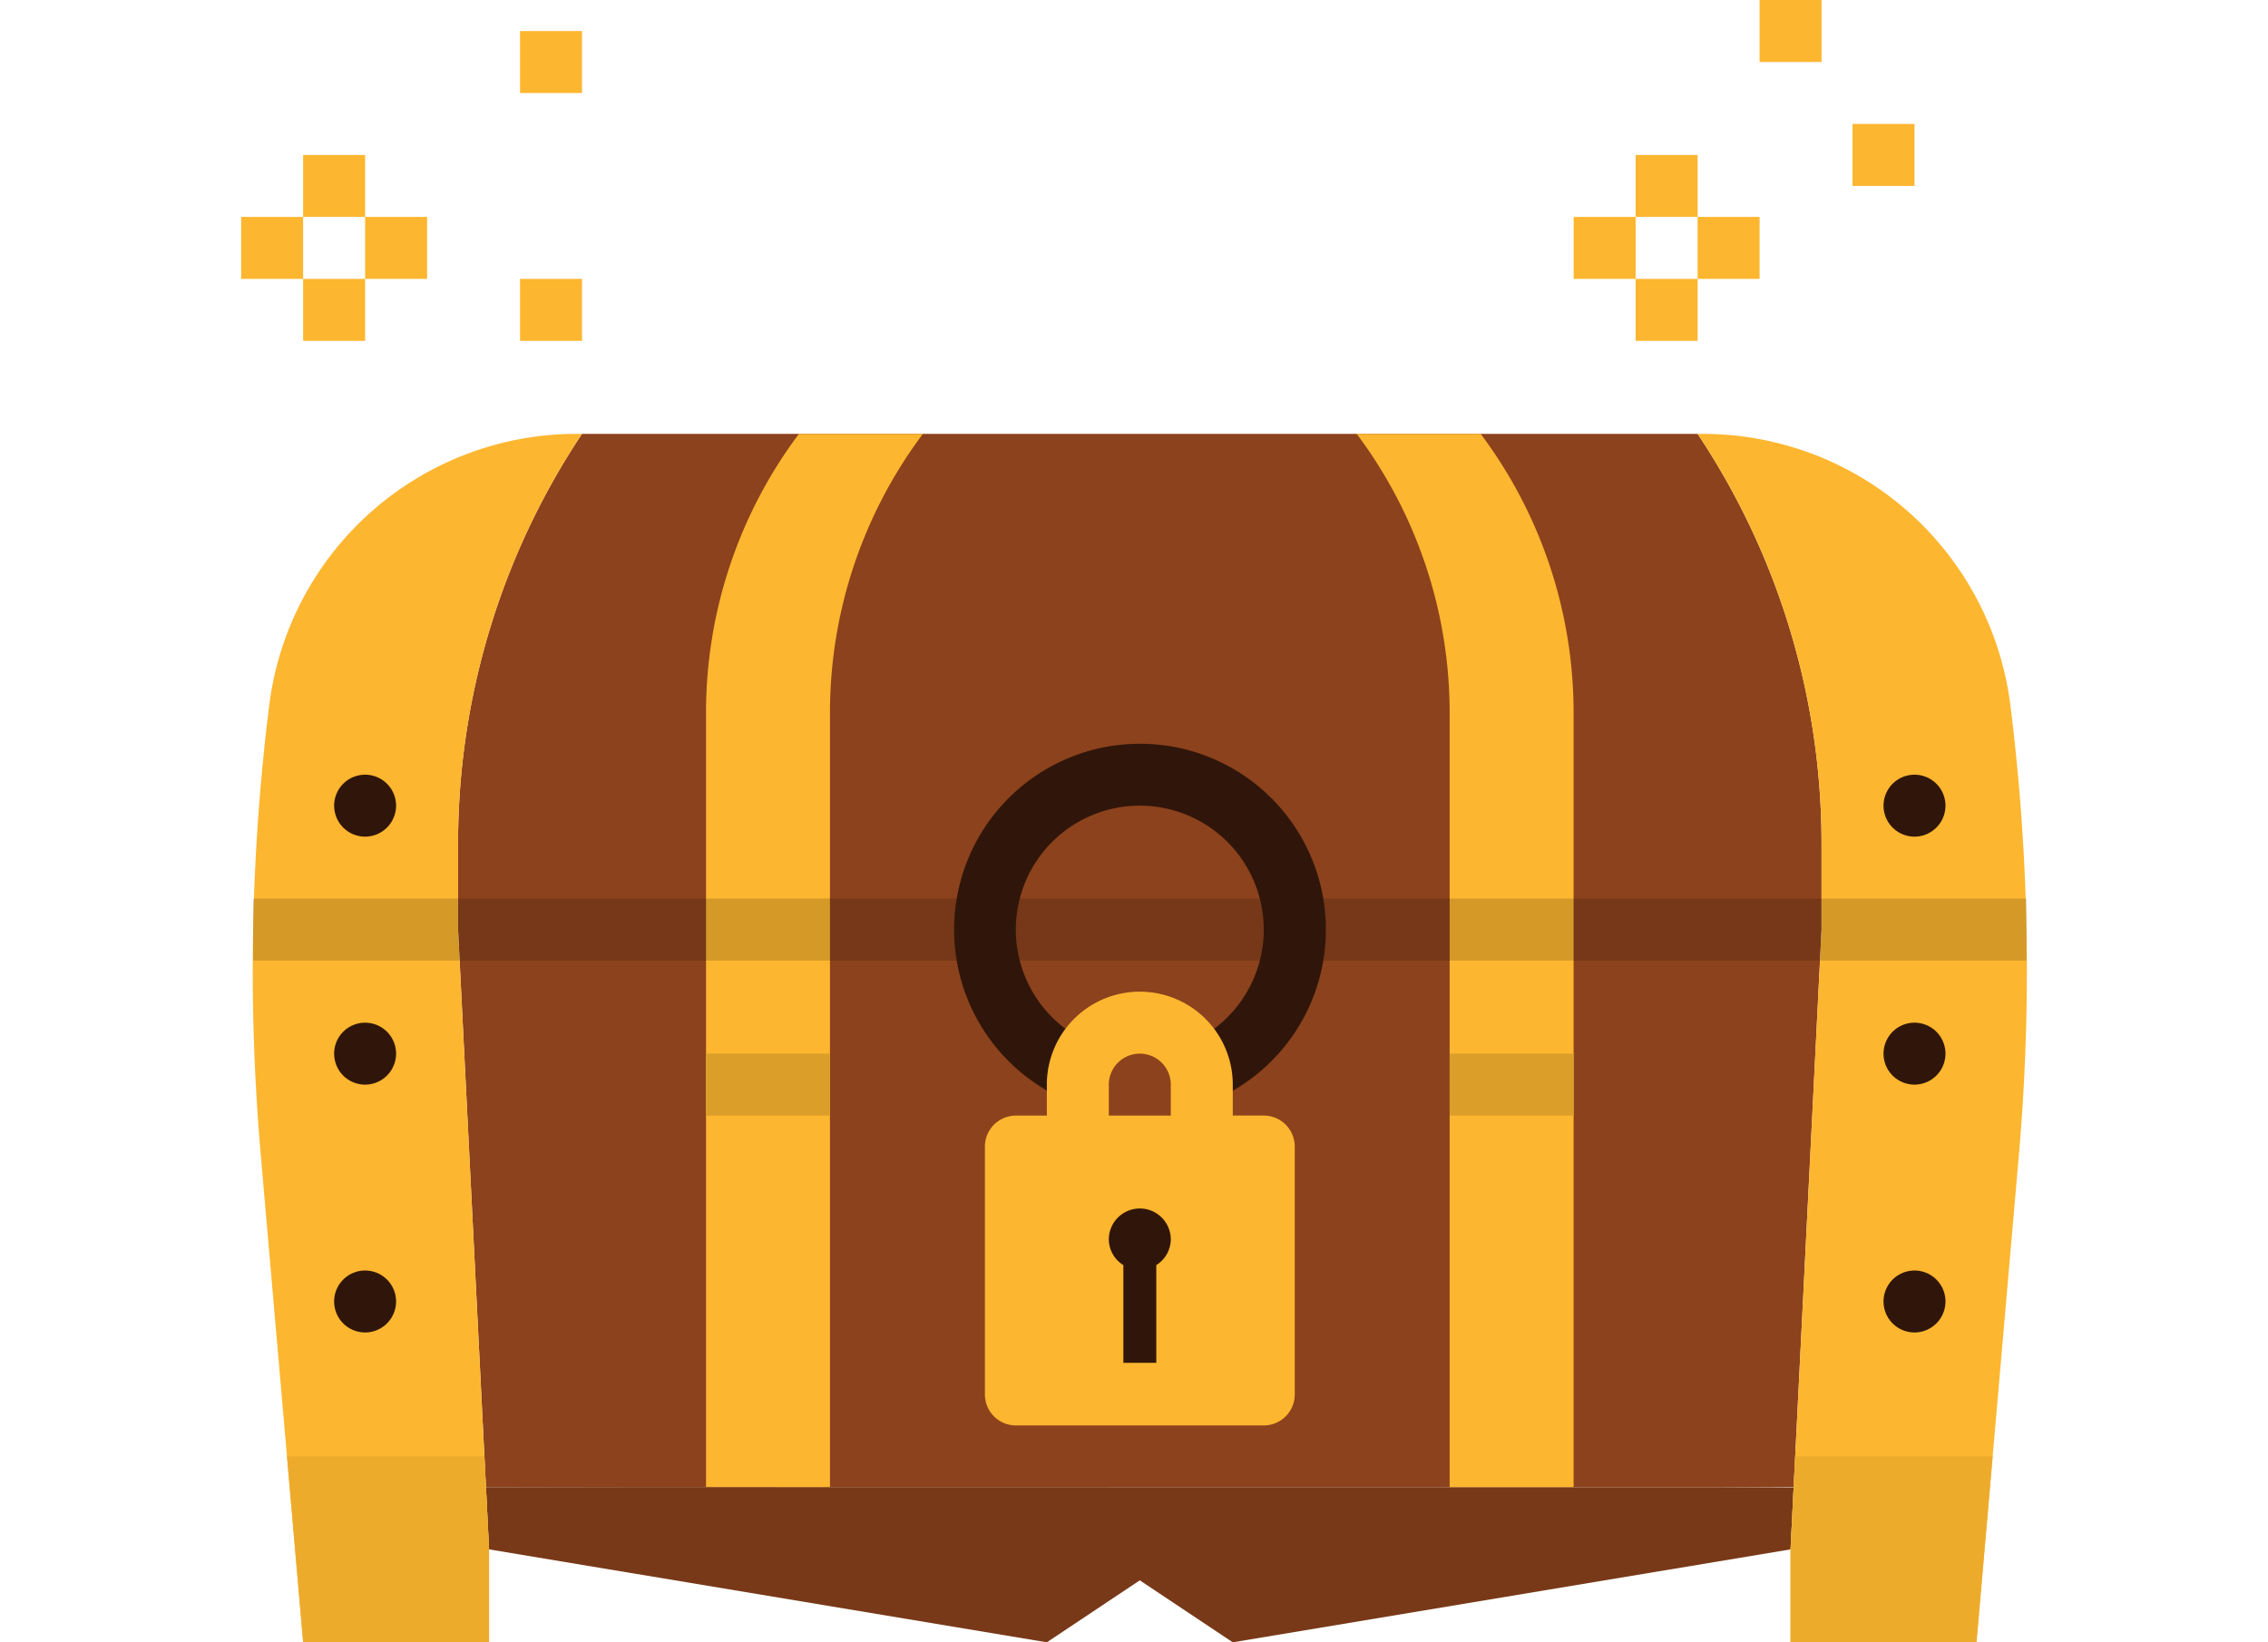 <svg xmlns="http://www.w3.org/2000/svg" xmlns:xlink="http://www.w3.org/1999/xlink" width="58" height="42" viewBox="0 0 58 42">
  <defs>
    <clipPath id="clip-path">
      <rect id="Rectangle_4" data-name="Rectangle 4" width="58" height="42" transform="translate(337 438)" fill="#beb38a"/>
    </clipPath>
  </defs>
  <g id="Groupe_de_masques_1" data-name="Groupe de masques 1" transform="translate(-337 -438)" clip-path="url(#clip-path)">
    <g id="treasure-chest" transform="translate(340.79 434.038)">
      <path id="Tracé_3" data-name="Tracé 3" d="M39.623,15.057H11.094a18.874,18.874,0,0,0-3.17,10.469v2.21l.713,14.258L12.064,42h28.21l1.806-.009.713-14.255v-2.21a18.874,18.874,0,0,0-3.17-10.469Z" fill="#8c421c"/>
      <path id="Tracé_4" data-name="Tracé 4" d="M16.642,15.057a11.887,11.887,0,0,0-2.377,7.132V42h3.17V22.189a11.887,11.887,0,0,1,2.377-7.132Z" fill="#fdb62f"/>
      <path id="Tracé_5" data-name="Tracé 5" d="M34.075,15.057h-3.17a11.887,11.887,0,0,1,2.377,7.132V42h3.17V22.189A11.887,11.887,0,0,0,34.075,15.057Z" fill="#fdb62f"/>
      <path id="Tracé_6" data-name="Tracé 6" d="M14.264,30.906h3.17v1.585h-3.17Z" fill="#db9e29"/>
      <path id="Tracé_7" data-name="Tracé 7" d="M33.283,30.906h3.17v1.585h-3.17Z" fill="#db9e29"/>
      <g id="Groupe_9" data-name="Groupe 9">
        <path id="Tracé_8" data-name="Tracé 8" d="M2.377,9.509H3.962v1.585H2.377Z" fill="#fdb62f"/>
        <path id="Tracé_9" data-name="Tracé 9" d="M3.962,11.094H5.547v1.585H3.962Z" fill="#fdb62f"/>
        <path id="Tracé_10" data-name="Tracé 10" d="M5.547,9.509H7.132v1.585H5.547Z" fill="#fdb62f"/>
        <path id="Tracé_11" data-name="Tracé 11" d="M3.962,7.925H5.547V9.509H3.962Z" fill="#fdb62f"/>
        <path id="Tracé_12" data-name="Tracé 12" d="M36.453,9.509h1.585v1.585H36.453Z" fill="#fdb62f"/>
        <path id="Tracé_13" data-name="Tracé 13" d="M38.038,11.094h1.585v1.585H38.038Z" fill="#fdb62f"/>
        <path id="Tracé_14" data-name="Tracé 14" d="M39.623,9.509h1.585v1.585H39.623Z" fill="#fdb62f"/>
        <path id="Tracé_15" data-name="Tracé 15" d="M38.038,7.925h1.585V9.509H38.038Z" fill="#fdb62f"/>
        <path id="Tracé_16" data-name="Tracé 16" d="M43.585,7.132H45.17V8.717H43.585Z" fill="#fdb62f"/>
        <path id="Tracé_17" data-name="Tracé 17" d="M41.208,3.962h1.585V5.547H41.208Z" fill="#fdb62f"/>
        <path id="Tracé_18" data-name="Tracé 18" d="M9.509,11.094h1.585v1.585H9.509Z" fill="#fdb62f"/>
        <path id="Tracé_19" data-name="Tracé 19" d="M9.509,4.755h1.585V6.34H9.509Z" fill="#fdb62f"/>
      </g>
      <path id="Tracé_20" data-name="Tracé 20" d="M8.638,41.994l.079,1.591,14.264,2.377,2.377-1.585,2.377,1.585L42,43.585,42.079,42Z" fill="#783918"/>
      <path id="Tracé_21" data-name="Tracé 21" d="M47.622,22a7.926,7.926,0,0,0-7.864-6.942h-.136a18.874,18.874,0,0,1,3.17,10.469v2.21L42,43.585v2.377h4.755L47.839,33.5a54.616,54.616,0,0,0,.195-5.76A54.313,54.313,0,0,0,47.622,22Z" fill="#fdb62f"/>
      <path id="Tracé_22" data-name="Tracé 22" d="M11.094,15.057h-.136A7.925,7.925,0,0,0,3.095,22a54.578,54.578,0,0,0-.216,11.5L3.962,45.962H8.717V43.585L7.925,27.736v-2.21a18.874,18.874,0,0,1,3.17-10.469Z" fill="#fdb62f"/>
      <path id="Tracé_23" data-name="Tracé 23" d="M8.6,41.208H3.549l.414,4.755H8.717V43.585Z" fill="#edab2c"/>
      <path id="Tracé_24" data-name="Tracé 24" d="M42.119,41.208,42,43.585v2.377h4.755l.414-4.755Z" fill="#edab2c"/>
      <path id="Tracé_25" data-name="Tracé 25" d="M5.547,25.358a.792.792,0,1,1,.792-.792A.793.793,0,0,1,5.547,25.358Z" fill="#30160a"/>
      <path id="Tracé_26" data-name="Tracé 26" d="M5.547,31.7a.792.792,0,1,1,.792-.792A.793.793,0,0,1,5.547,31.7Z" fill="#30160a"/>
      <path id="Tracé_27" data-name="Tracé 27" d="M5.547,38.038a.792.792,0,1,1,.792-.792A.793.793,0,0,1,5.547,38.038Z" fill="#30160a"/>
      <path id="Tracé_28" data-name="Tracé 28" d="M45.17,25.358a.792.792,0,1,1,.792-.792A.793.793,0,0,1,45.17,25.358Z" fill="#30160a"/>
      <path id="Tracé_29" data-name="Tracé 29" d="M45.17,31.7a.792.792,0,1,1,.792-.792A.793.793,0,0,1,45.17,31.7Z" fill="#30160a"/>
      <path id="Tracé_30" data-name="Tracé 30" d="M45.17,38.038a.792.792,0,1,1,.792-.792A.793.793,0,0,1,45.17,38.038Z" fill="#30160a"/>
      <path id="Tracé_31" data-name="Tracé 31" d="M2.683,26.943H48.035v1.585H2.683Z" opacity="0.16"/>
      <path id="Tracé_32" data-name="Tracé 32" d="M27.222,32.11,26.6,30.652a3.17,3.17,0,1,0-2.484,0L23.5,32.11a4.754,4.754,0,1,1,3.727,0Z" fill="#30160a"/>
      <path id="Tracé_33" data-name="Tracé 33" d="M28.528,32.491h-.792V31.7a2.377,2.377,0,1,0-4.755,0v.792h-.792a.793.793,0,0,0-.792.792v6.34a.793.793,0,0,0,.792.792h6.34a.793.793,0,0,0,.792-.792v-6.34A.793.793,0,0,0,28.528,32.491ZM24.566,31.7a.792.792,0,1,1,1.585,0v.792H24.566Z" fill="#fdb62f"/>
      <path id="Tracé_34" data-name="Tracé 34" d="M26.151,35.66a.792.792,0,0,0-1.585,0,.779.779,0,0,0,.372.655v2.5h.842v-2.5A.782.782,0,0,0,26.151,35.66Z" fill="#30160a"/>
    </g>
  </g>
</svg>
